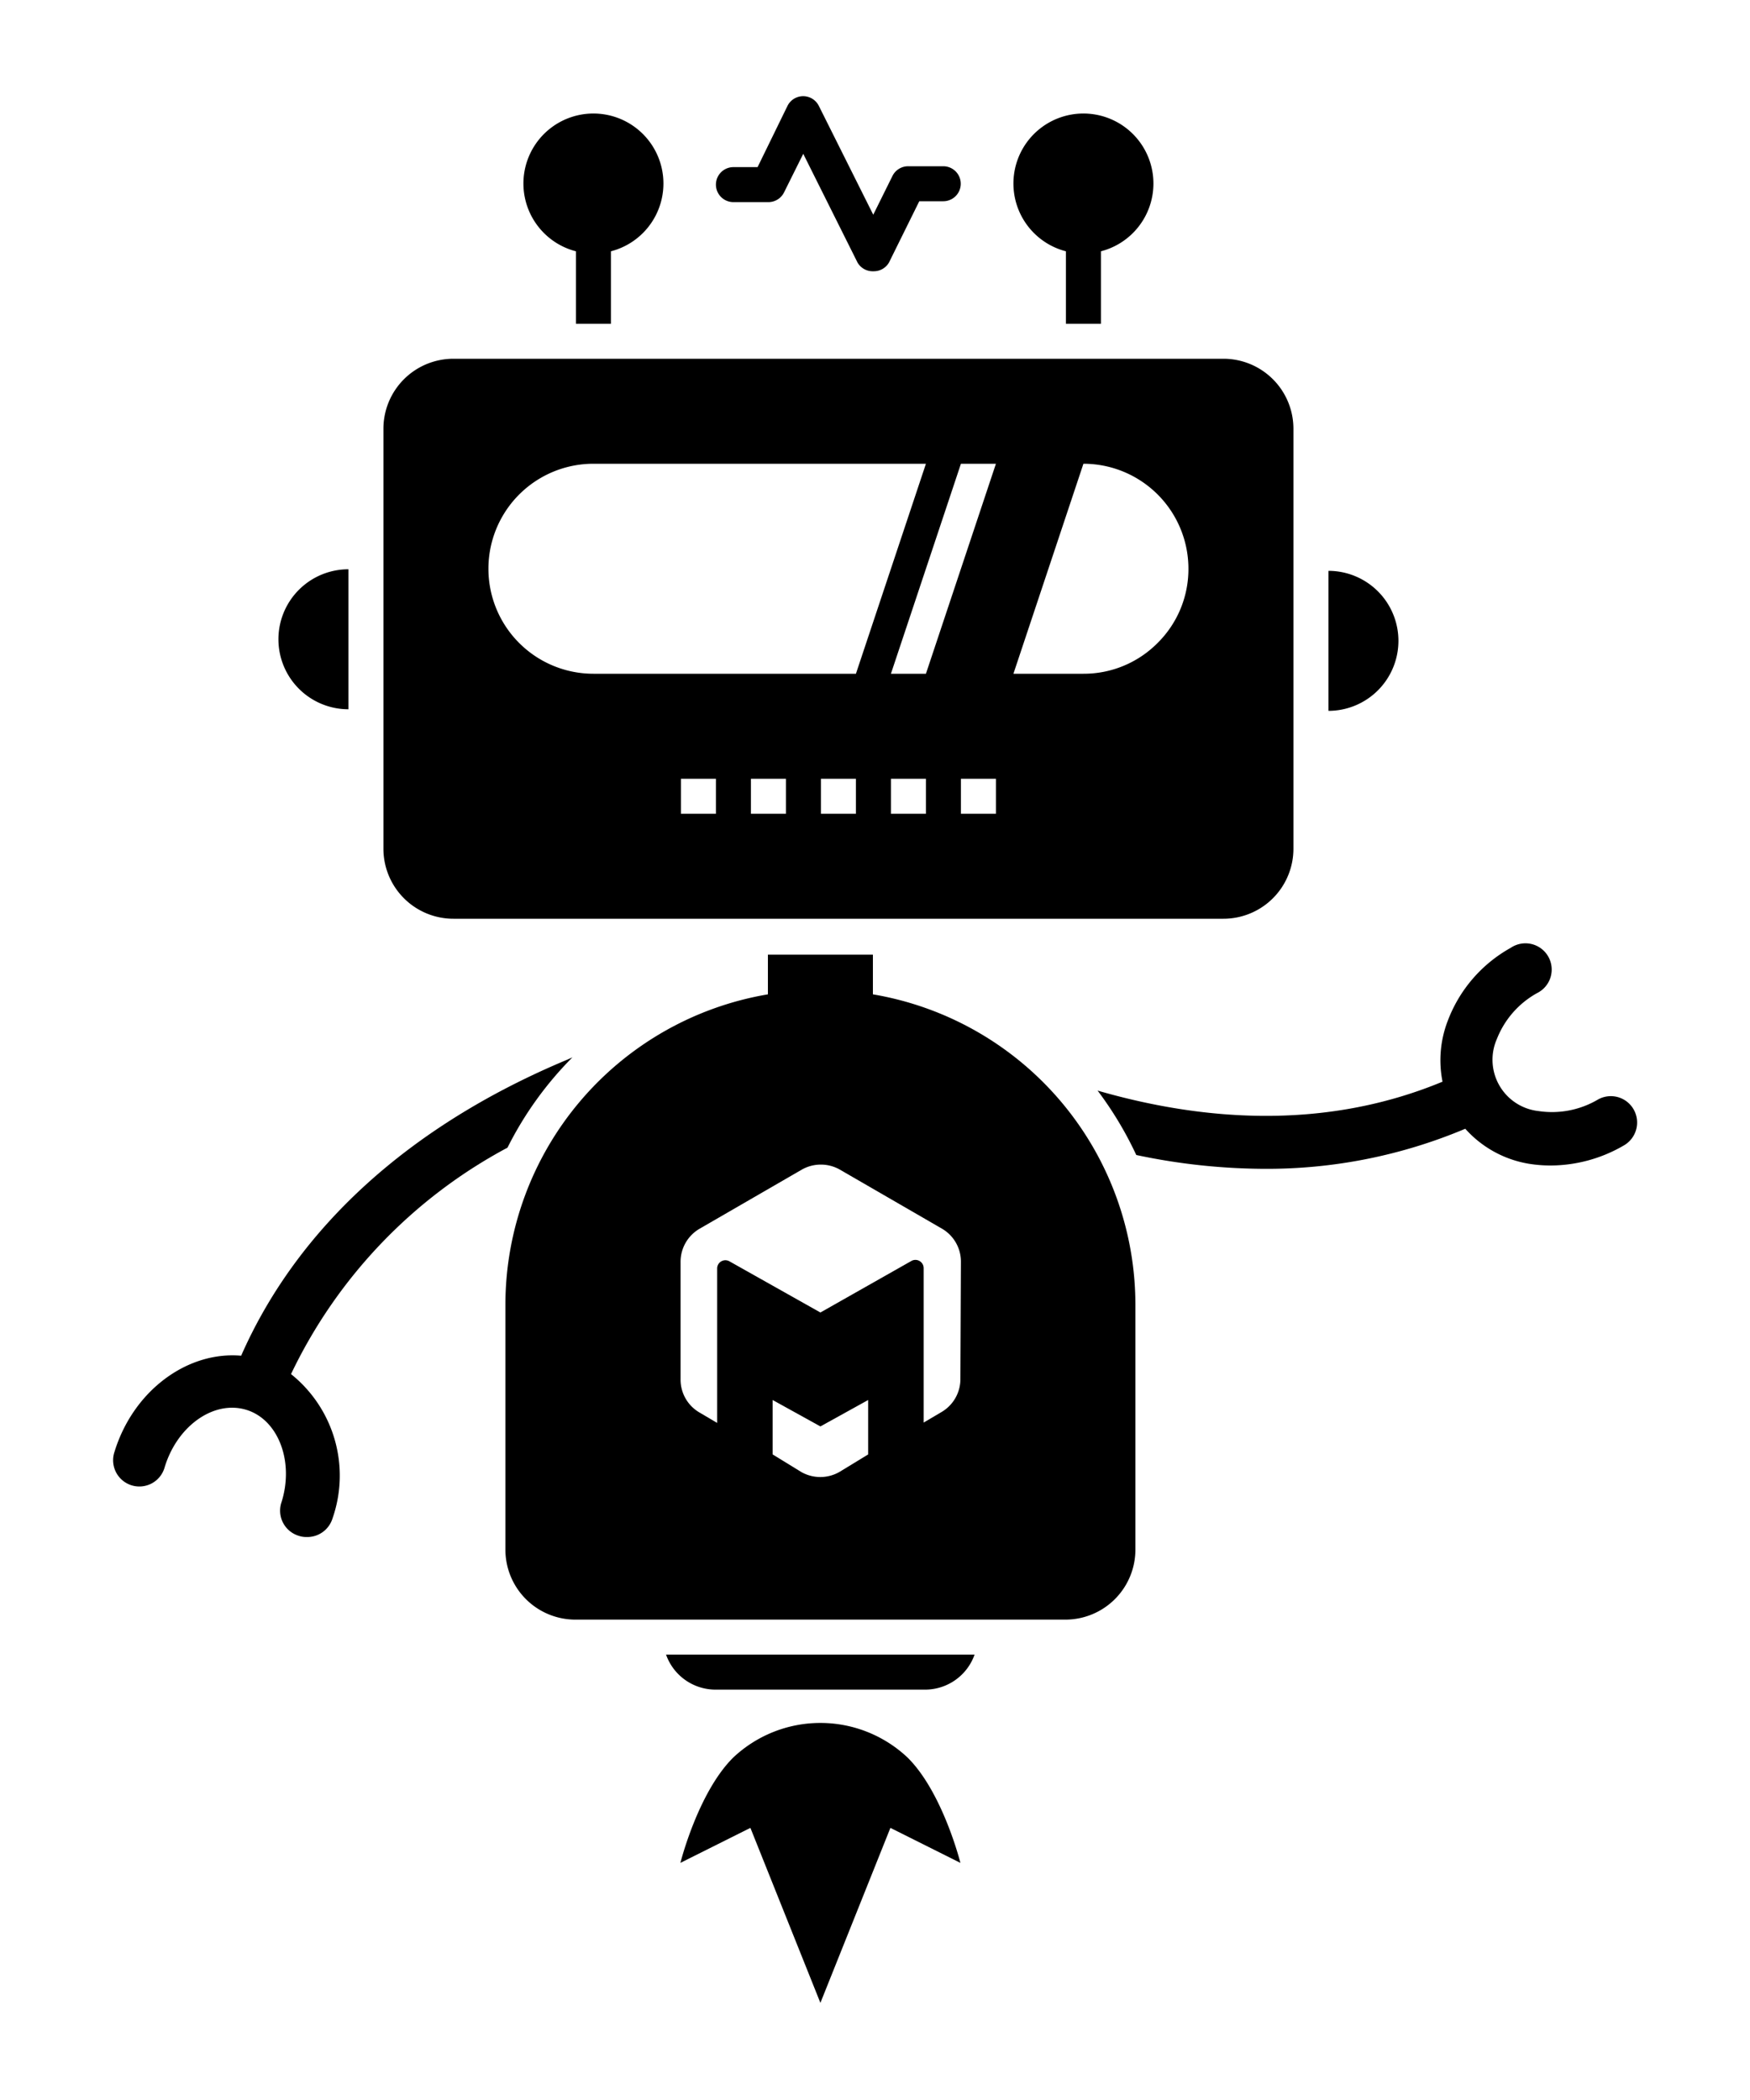 <svg id="Robot" xmlns="http://www.w3.org/2000/svg" viewBox="0 0 100 120">
  <defs>
    <style>
      .cls-1 {
        fill: none;
      }
    </style>
  </defs>
  <title>robot</title>
  <g id="Robot-2" data-name="Robot">
    <g id="Body">
      <path id="Arm-right" d="M93.33,63.36a1.5,1.5,0,0,0-2-.54,5.17,5.17,0,0,1-3.41.67,2.95,2.95,0,0,1-2.38-4.13,5.15,5.15,0,0,1,2.29-2.61,1.5,1.5,0,1,0-1.5-2.59,8,8,0,0,0-3.6,4.17,6.25,6.25,0,0,0-.3,3.48c-6.79,2.82-13.8,2.22-19.71.51A20.56,20.56,0,0,1,64.93,66a35.74,35.74,0,0,0,7.3.79,29.15,29.15,0,0,0,11.5-2.29,6.24,6.24,0,0,0,3.63,2,7.77,7.77,0,0,0,1.27.1,8.35,8.35,0,0,0,4.15-1.14A1.51,1.51,0,0,0,93.33,63.36Z" transform="translate(0 0)"/>
      <g id="Body-2" data-name="Body">
        <g id="Rocket">
          <path id="Fire" d="M41.88,100.45c-2,2-3,6-3,6l4-2,4,10,4-10,4,2s-1-4-3-6a7.26,7.26,0,0,0-10,0Z" transform="translate(0 0)"/>
          <path id="Rocket-2" data-name="Rocket" d="M38.06,94.55a3,3,0,0,0,2.82,2h12a3,3,0,0,0,2.81-2Z" transform="translate(0 0)"/>
        </g>
        <path id="Belly" d="M49.88,56.82V54.55h-6v2.27a18,18,0,0,0-15,17.73v14a4,4,0,0,0,4,4h28a4,4,0,0,0,4-4v-14A18,18,0,0,0,49.88,56.82Zm-.27,26.29-1.64,1a2.2,2.2,0,0,1-2.19,0l-1.63-1V80l2.73,1.51L49.61,80Zm5.27-4.3a2.18,2.18,0,0,1-1.1,1.89l-1,.59V72.47a.47.47,0,0,0-.71-.41L46.88,75l-5.19-2.92a.47.47,0,0,0-.71.41v8.82l-1-.59a2.17,2.17,0,0,1-1.09-1.89V72.1A2.18,2.18,0,0,1,40,70.2l5.81-3.36a2.2,2.2,0,0,1,2.19,0l5.81,3.36a2.18,2.18,0,0,1,1.1,1.9Z" transform="translate(0 0)"/>
      </g>
      <path id="Arm-left" d="M32.35,60.58C23.41,64.33,17,70.15,13.78,77.47c-3.08-.27-6.17,2-7.24,5.5a1.5,1.5,0,1,0,2.87.87c.72-2.37,2.81-3.84,4.66-3.28s2.76,3,2,5.33a1.5,1.5,0,0,0,1,1.87,1.31,1.31,0,0,0,.44.07A1.51,1.51,0,0,0,19,86.77a7.43,7.43,0,0,0-2.37-8.25A28.65,28.65,0,0,1,29,65.58a20,20,0,0,1,3.71-5.16Z" transform="translate(0 0)"/>
    </g>
    <g id="Head">
      <path id="Face" d="M69.91,20.5h-44a4,4,0,0,0-4,4v24a4,4,0,0,0,4,4h44a4,4,0,0,0,4-4v-24A4,4,0,0,0,69.91,20.5Zm-29,26h-2v-2h2Zm4,0h-2v-2h2Zm4,0h-2v-2h2Zm-15-8a6,6,0,0,1,0-12h19l-4,12Zm19,8h-2v-2h2Zm4,0h-2v-2h2Zm-4-8h-2l4-12h2Zm13.24-1.76a5.94,5.94,0,0,1-4.24,1.76h-4l4-12a6,6,0,0,1,6,6A5.94,5.94,0,0,1,66.15,36.74Z" transform="translate(0 0)"/>
      <path id="Ear-right" d="M75.91,32.62h0a4,4,0,0,1,4,4h0a4,4,0,0,1-4,4h0v-8Z" transform="translate(0 0)"/>
      <path id="Ear-left" d="M19.91,32.53h0v8h0a4,4,0,0,1-4-4h0A4,4,0,0,1,19.91,32.53Z" transform="translate(0 0)"/>
      <g id="Top">
        <path id="Antenna-left" d="M37.91,10.5a4,4,0,1,0-5,3.86V18.5h2V14.36A4,4,0,0,0,37.91,10.5Z" transform="translate(0 0)"/>
        <path id="Antenna-right" d="M65.91,10.5a4,4,0,1,0-5,3.86V18.5h2V14.36A4,4,0,0,0,65.91,10.5Z" transform="translate(0 0)"/>
        <path id="Signal" d="M49.91,15.5A1,1,0,0,1,49,15l-3.1-6.21L44.8,11a1,1,0,0,1-.89.55h-2a1,1,0,0,1,0-2h1.38L45,6.05a1,1,0,0,1,1.79,0l3.11,6.22L51,10.05a1,1,0,0,1,.9-.55h2a1,1,0,0,1,0,2H52.53L50.8,15A1,1,0,0,1,49.91,15.5Z" transform="translate(0 0)"/>
      </g>
    </g>
  </g>
  <rect class="cls-1" width="100" height="120"/>
</svg>
